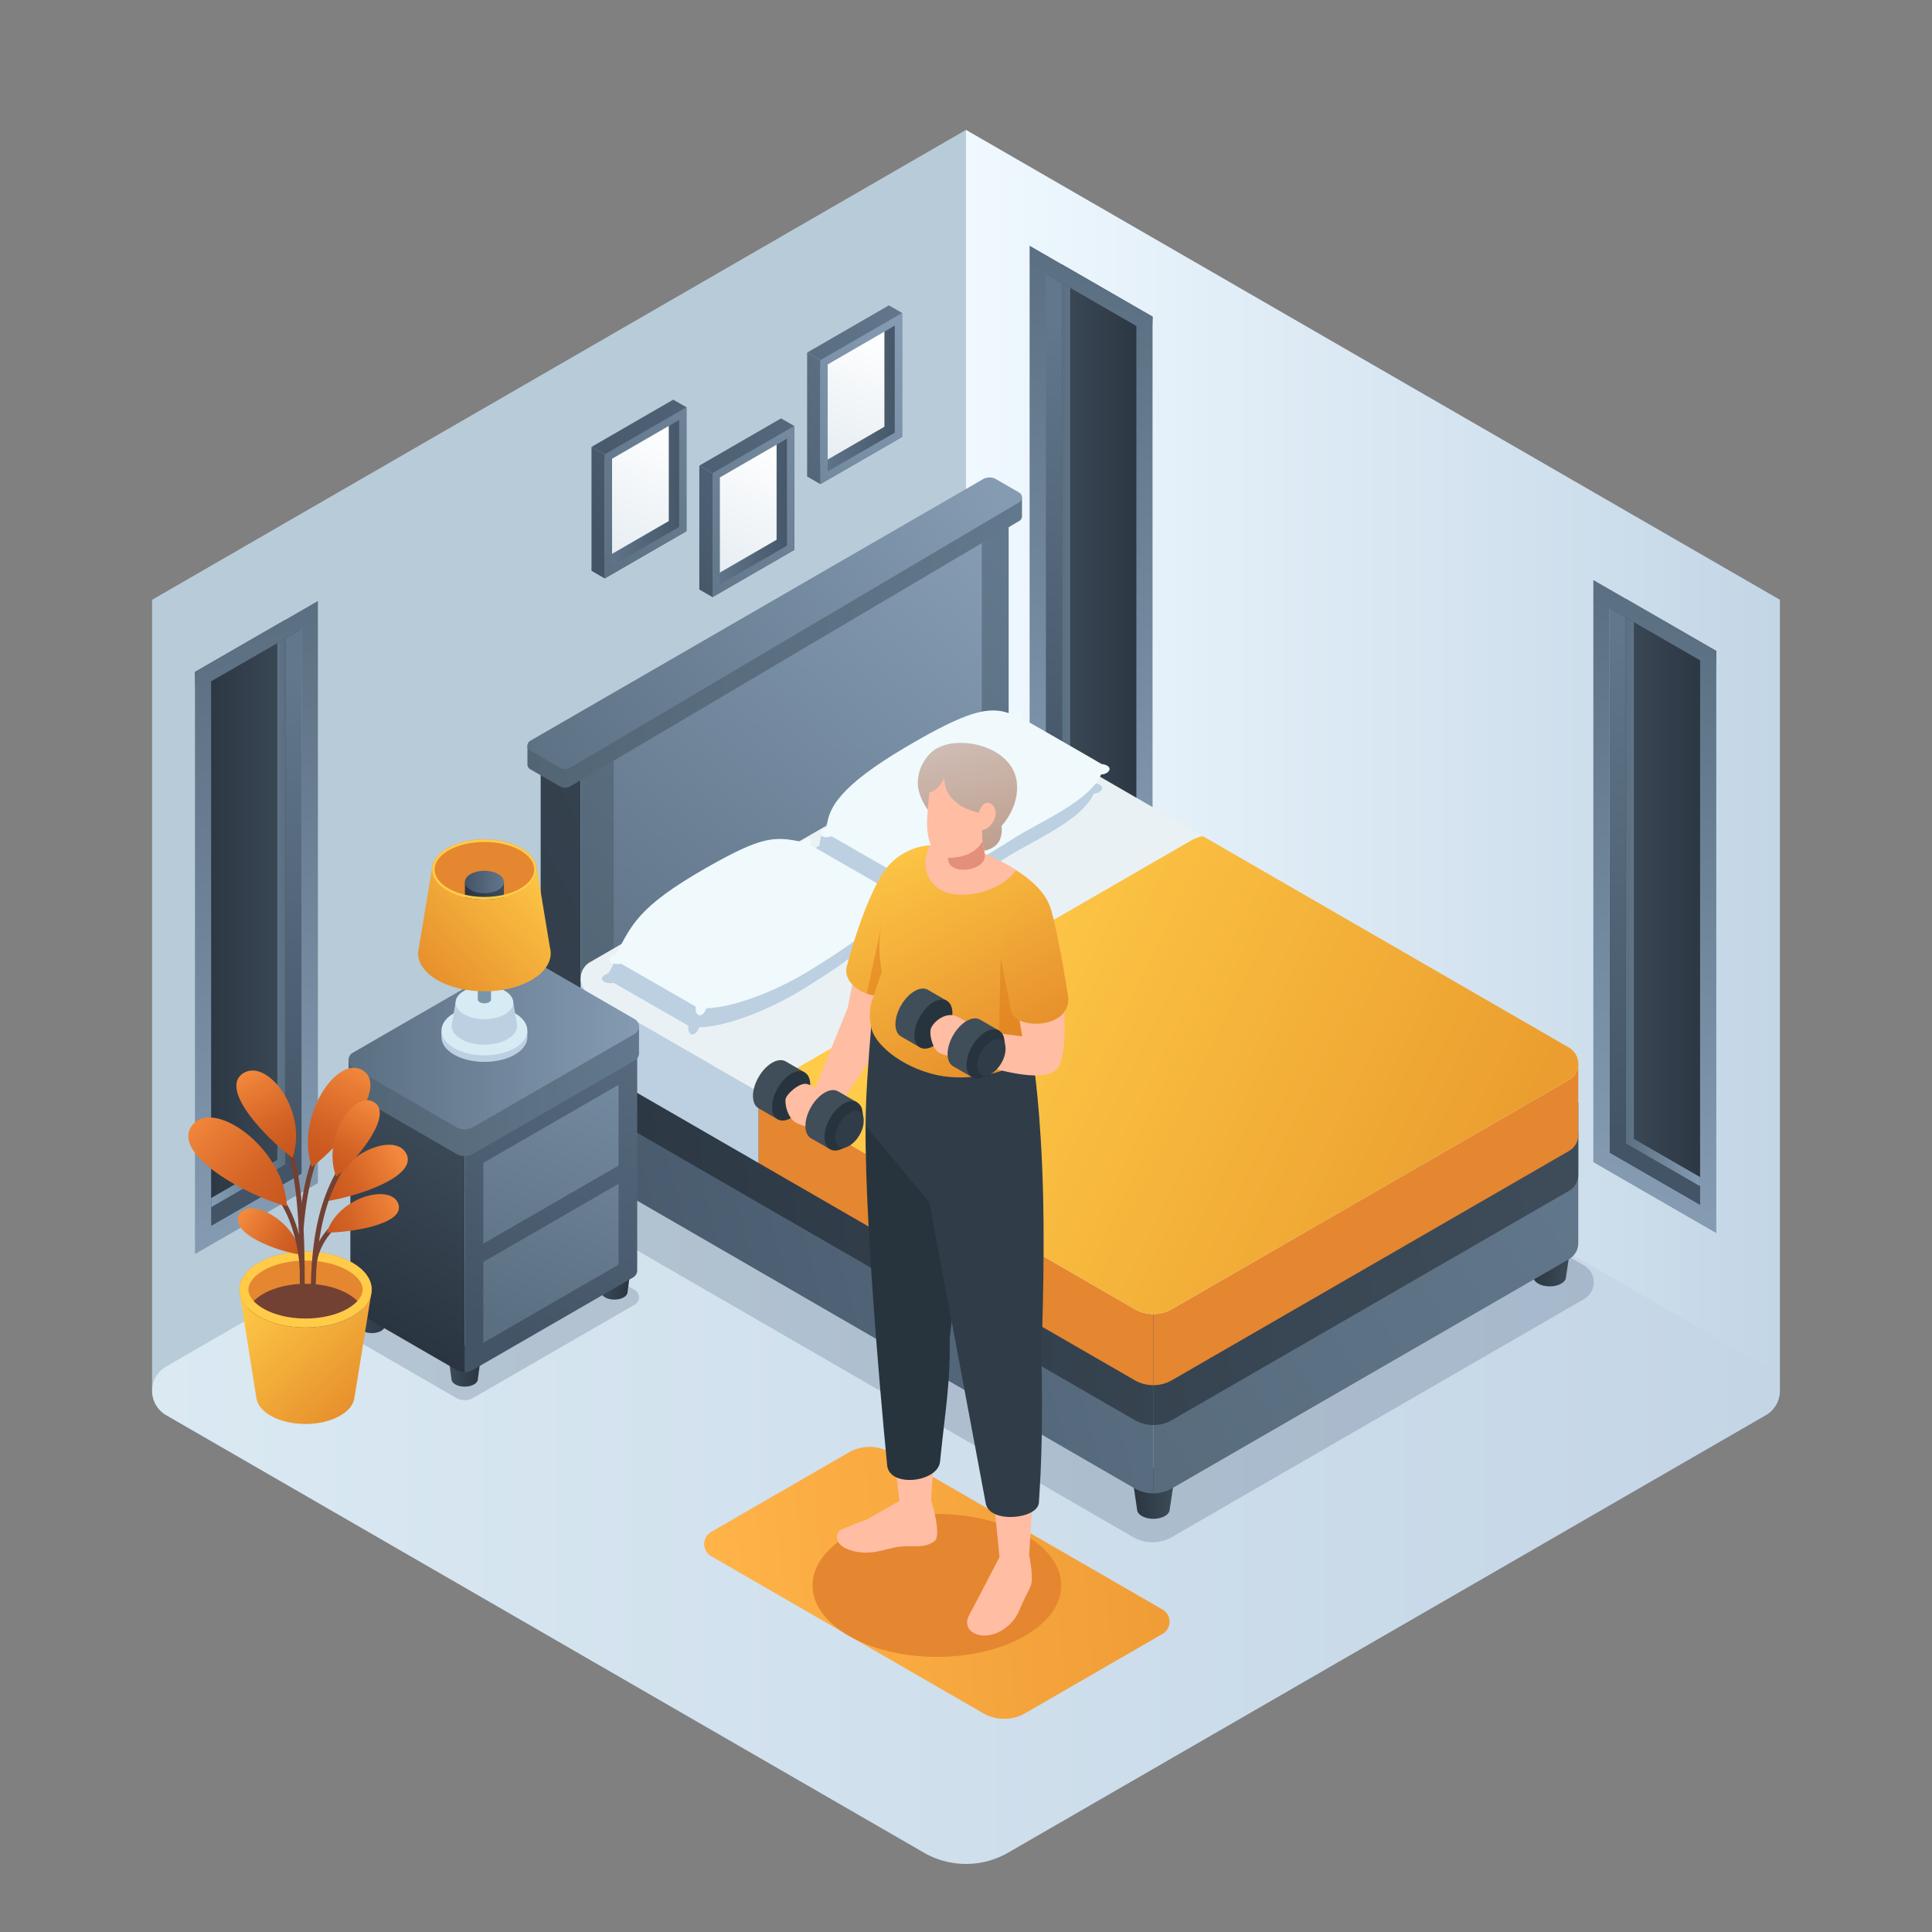 <svg id="Layer_1" data-name="Layer 1" xmlns="http://www.w3.org/2000/svg" xmlns:xlink="http://www.w3.org/1999/xlink" viewBox="0 0 1000 1000">
  <rect x="0" y="0" width="1000" height="1000" fill="#808080" stroke="none"/>
  <defs>
    <style>
      .cls-1 {
        fill: url(#linear-gradient);
      }

      .cls-2 {
        fill: #b8cbd8;
      }

      .cls-3 {
        fill: url(#linear-gradient-2);
      }

      .cls-4 {
        fill: url(#linear-gradient-3);
      }

      .cls-5 {
        fill: url(#linear-gradient-4);
      }

      .cls-6 {
        fill: url(#linear-gradient-5);
      }

      .cls-7 {
        fill: url(#linear-gradient-6);
      }

      .cls-8 {
        fill: url(#linear-gradient-7);
      }

      .cls-9 {
        fill: url(#linear-gradient-8);
      }

      .cls-10 {
        fill: url(#linear-gradient-9);
      }

      .cls-11 {
        fill: url(#linear-gradient-10);
      }

      .cls-12 {
        fill: #2a3f5e;
        opacity: 0.2;
      }

      .cls-13 {
        fill: url(#linear-gradient-11);
      }

      .cls-14 {
        fill: #e58630;
      }

      .cls-15 {
        fill: url(#linear-gradient-12);
      }

      .cls-16 {
        fill: url(#linear-gradient-13);
      }

      .cls-17 {
        fill: url(#linear-gradient-14);
      }

      .cls-18 {
        fill: url(#linear-gradient-15);
      }

      .cls-19 {
        fill: url(#linear-gradient-16);
      }

      .cls-20 {
        fill: url(#linear-gradient-17);
      }

      .cls-21 {
        fill: url(#linear-gradient-18);
      }

      .cls-22 {
        fill: url(#linear-gradient-19);
      }

      .cls-23 {
        fill: #541510;
        opacity: 0.3;
      }

      .cls-24 {
        fill: url(#linear-gradient-20);
      }

      .cls-25 {
        fill: url(#linear-gradient-21);
      }

      .cls-26 {
        fill: #bcd0e2;
      }

      .cls-27 {
        fill: #e9f1f4;
      }

      .cls-28 {
        fill: url(#linear-gradient-22);
      }

      .cls-29 {
        fill: #606060;
      }

      .cls-30 {
        fill: url(#linear-gradient-23);
      }

      .cls-31 {
        fill: url(#linear-gradient-24);
      }

      .cls-32 {
        fill: #f0f9fc;
      }

      .cls-33 {
        fill: url(#linear-gradient-25);
      }

      .cls-34 {
        fill: url(#linear-gradient-26);
      }

      .cls-35 {
        fill: url(#linear-gradient-27);
      }

      .cls-36 {
        fill: url(#linear-gradient-28);
      }

      .cls-37 {
        fill: url(#linear-gradient-29);
      }

      .cls-38 {
        fill: url(#linear-gradient-30);
      }

      .cls-39 {
        fill: url(#linear-gradient-31);
      }

      .cls-40 {
        fill: url(#linear-gradient-32);
      }

      .cls-41 {
        fill: url(#linear-gradient-33);
      }

      .cls-42 {
        fill: #d7ebf4;
      }

      .cls-43 {
        fill: #7995a8;
      }

      .cls-44 {
        fill: url(#linear-gradient-34);
      }

      .cls-45 {
        fill: url(#linear-gradient-35);
      }

      .cls-46 {
        fill: url(#linear-gradient-36);
      }

      .cls-47 {
        fill: #ffcb48;
      }

      .cls-48 {
        fill: url(#linear-gradient-37);
      }

      .cls-49 {
        fill: url(#linear-gradient-38);
      }

      .cls-50 {
        fill: url(#linear-gradient-39);
      }

      .cls-51 {
        fill: url(#linear-gradient-40);
      }

      .cls-52 {
        fill: url(#linear-gradient-41);
      }

      .cls-53 {
        fill: url(#linear-gradient-42);
      }

      .cls-54 {
        fill: url(#linear-gradient-43);
      }

      .cls-55 {
        fill: url(#linear-gradient-44);
      }

      .cls-56 {
        fill: url(#linear-gradient-45);
      }

      .cls-57 {
        fill: url(#linear-gradient-46);
      }

      .cls-58 {
        fill: url(#linear-gradient-47);
      }

      .cls-59 {
        fill: url(#linear-gradient-48);
      }

      .cls-60 {
        fill: url(#linear-gradient-49);
      }

      .cls-61 {
        fill: url(#linear-gradient-50);
      }

      .cls-62 {
        fill: url(#linear-gradient-51);
      }

      .cls-63 {
        fill: url(#linear-gradient-52);
      }

      .cls-64 {
        fill: url(#linear-gradient-53);
      }

      .cls-65 {
        fill: url(#linear-gradient-54);
      }

      .cls-66 {
        fill: url(#linear-gradient-55);
      }

      .cls-67 {
        fill: url(#linear-gradient-56);
      }

      .cls-68 {
        fill: #724133;
      }

      .cls-69 {
        fill: url(#linear-gradient-57);
      }

      .cls-70 {
        fill: url(#linear-gradient-58);
      }

      .cls-71 {
        fill: url(#linear-gradient-59);
      }

      .cls-72 {
        fill: url(#linear-gradient-60);
      }

      .cls-73 {
        fill: url(#linear-gradient-61);
      }

      .cls-74 {
        fill: url(#linear-gradient-62);
      }

      .cls-75 {
        fill: url(#linear-gradient-63);
      }

      .cls-76 {
        fill: #ffbda3;
      }

      .cls-77 {
        fill: url(#linear-gradient-64);
      }

      .cls-78 {
        fill: #dd7b19;
        opacity: 0.5;
      }

      .cls-79 {
        fill: #27343d;
      }

      .cls-80 {
        fill: #303d49;
      }

      .cls-81 {
        fill: url(#linear-gradient-65);
      }

      .cls-82 {
        fill: url(#linear-gradient-66);
      }

      .cls-83 {
        fill: #e48f7c;
      }

      .cls-84 {
        fill: #404e59;
      }

      .cls-85 {
        fill: url(#linear-gradient-67);
      }

      .cls-86 {
        fill: url(#linear-gradient-68);
      }
    </style>
    <linearGradient id="linear-gradient" x1="499.992" y1="393.56" x2="921.279" y2="393.56" gradientUnits="userSpaceOnUse">
      <stop offset="0" stop-color="#f0f9ff"/>
      <stop offset="1" stop-color="#c3d6e6"/>
    </linearGradient>
    <linearGradient id="linear-gradient-2" x1="541.303" y1="293.788" x2="596.557" y2="293.788" gradientUnits="userSpaceOnUse">
      <stop offset="0" stop-color="#3e4c59"/>
      <stop offset="1" stop-color="#293440"/>
    </linearGradient>
    <linearGradient id="linear-gradient-3" x1="549.665" y1="293.79" x2="588.187" y2="293.79" gradientUnits="userSpaceOnUse">
      <stop offset="0" stop-color="#5b6f82"/>
      <stop offset="1" stop-color="#849bb2"/>
    </linearGradient>
    <linearGradient id="linear-gradient-4" x1="582.18" y1="170.55" x2="547.661" y2="419.321" gradientUnits="userSpaceOnUse">
      <stop offset="0" stop-color="#62778c"/>
      <stop offset="1" stop-color="#435466"/>
    </linearGradient>
    <linearGradient id="linear-gradient-5" x1="613.085" y1="153.808" x2="515.948" y2="439.923" xlink:href="#linear-gradient-3"/>
    <linearGradient id="linear-gradient-6" x1="833.087" y1="466.827" x2="888.342" y2="466.827" xlink:href="#linear-gradient-2"/>
    <linearGradient id="linear-gradient-7" x1="841.449" y1="466.83" x2="879.971" y2="466.83" xlink:href="#linear-gradient-3"/>
    <linearGradient id="linear-gradient-8" x1="872.854" y1="326.235" x2="843.125" y2="586.663" xlink:href="#linear-gradient-4"/>
    <linearGradient id="linear-gradient-9" x1="905.959" y1="330.379" x2="808.746" y2="603.461" xlink:href="#linear-gradient-3"/>
    <linearGradient id="linear-gradient-10" x1="78.721" y1="719.893" x2="921.279" y2="719.893" gradientUnits="userSpaceOnUse">
      <stop offset="0" stop-color="#dae9f2"/>
      <stop offset="0.993" stop-color="#c4d5e6"/>
    </linearGradient>
    <linearGradient id="linear-gradient-11" x1="662.224" y1="828.699" x2="1046.643" y2="797.494" gradientTransform="translate(-293.19)" gradientUnits="userSpaceOnUse">
      <stop offset="0" stop-color="#ffb348"/>
      <stop offset="1" stop-color="#e68e2b"/>
    </linearGradient>
    <linearGradient id="linear-gradient-12" x1="-3454.592" y1="599.509" x2="-3431.336" y2="599.509" gradientTransform="matrix(-1, 0, 0, 1, -3145.331, 0)" xlink:href="#linear-gradient-2"/>
    <linearGradient id="linear-gradient-13" x1="-3959.11" y1="652.654" x2="-3935.854" y2="652.654" gradientTransform="matrix(-1, 0, 0, 1, -3145.331, 0)" xlink:href="#linear-gradient-2"/>
    <linearGradient id="linear-gradient-14" x1="-3753.98" y1="772.959" x2="-3730.723" y2="772.959" gradientTransform="matrix(-1, 0, 0, 1, -3145.331, 0)" xlink:href="#linear-gradient-2"/>
    <linearGradient id="linear-gradient-15" x1="-3671.617" y1="344.512" x2="-3206.367" y2="577.756" gradientTransform="matrix(-1, 0, 0, 1, -3145.331, 0)" xlink:href="#linear-gradient-2"/>
    <linearGradient id="linear-gradient-16" x1="-3654.545" y1="278.026" x2="-3454.71" y2="539.729" gradientTransform="matrix(-1, 0, 0, 1, -3145.331, 0)" gradientUnits="userSpaceOnUse">
      <stop offset="0" stop-color="#62788c"/>
      <stop offset="1" stop-color="#526575"/>
    </linearGradient>
    <linearGradient id="linear-gradient-17" x1="-3661.534" y1="292.403" x2="-3456.75" y2="559.056" gradientTransform="matrix(-1, 0, 0, 1, -3145.331, 0)" gradientUnits="userSpaceOnUse">
      <stop offset="0" stop-color="#849bb2"/>
      <stop offset="1" stop-color="#5b6f82"/>
    </linearGradient>
    <linearGradient id="linear-gradient-18" x1="-3842.256" y1="581.966" x2="-3403.299" y2="699.825" gradientTransform="matrix(-1, 0, 0, 1, -3145.331, 0)" xlink:href="#linear-gradient-4"/>
    <linearGradient id="linear-gradient-19" x1="-3960.197" y1="539.318" x2="-3561.765" y2="792.979" xlink:href="#linear-gradient-16"/>
    <linearGradient id="linear-gradient-20" x1="-3946.636" y1="613.206" x2="-3380.54" y2="643.831" gradientTransform="matrix(-1, 0, 0, 1, -3145.331, 0)" xlink:href="#linear-gradient-2"/>
    <linearGradient id="linear-gradient-21" x1="-3947.748" y1="633.764" x2="-3381.652" y2="664.389" gradientTransform="matrix(-1, 0, 0, 1, -3145.331, 0)" xlink:href="#linear-gradient-2"/>
    <linearGradient id="linear-gradient-22" x1="484.166" y1="496.42" x2="764.43" y2="632.84" gradientUnits="userSpaceOnUse">
      <stop offset="0" stop-color="#ffcb48"/>
      <stop offset="0.994" stop-color="#eb9e2f"/>
    </linearGradient>
    <linearGradient id="linear-gradient-23" x1="-3674.316" y1="332.554" x2="-3418.325" y2="332.554" xlink:href="#linear-gradient-16"/>
    <linearGradient id="linear-gradient-24" x1="-3650.688" y1="244.268" x2="-3418.063" y2="416.88" xlink:href="#linear-gradient-17"/>
    <linearGradient id="linear-gradient-25" x1="231.309" y1="706.983" x2="249.699" y2="706.983" xlink:href="#linear-gradient-2"/>
    <linearGradient id="linear-gradient-26" x1="183.264" y1="679.272" x2="201.654" y2="679.272" xlink:href="#linear-gradient-2"/>
    <linearGradient id="linear-gradient-27" x1="308.801" y1="661.922" x2="327.19" y2="661.922" xlink:href="#linear-gradient-2"/>
    <linearGradient id="linear-gradient-28" x1="-3115.132" y1="580.277" x2="-3054.114" y2="682.824" gradientTransform="matrix(-1, 0, 0, 1, -2870.634, 0)" xlink:href="#linear-gradient-2"/>
    <linearGradient id="linear-gradient-29" x1="-3241.262" y1="448.516" x2="-3113.195" y2="679.595" gradientTransform="matrix(-1, 0, 0, 1, -2870.634, 0)" xlink:href="#linear-gradient-4"/>
    <linearGradient id="linear-gradient-30" x1="-3207.033" y1="467.143" x2="-3125.367" y2="683.064" gradientTransform="matrix(-1, 0, 0, 1, -2870.634, 0)" xlink:href="#linear-gradient-17"/>
    <linearGradient id="linear-gradient-31" x1="-3223.997" y1="473.559" x2="-3142.331" y2="689.48" gradientTransform="matrix(-1, 0, 0, 1, -2870.634, 0)" xlink:href="#linear-gradient-17"/>
    <linearGradient id="linear-gradient-32" x1="-3201.387" y1="564.853" x2="-3051.045" y2="564.853" gradientTransform="matrix(-1, 0, 0, 1, -2870.634, 0)" xlink:href="#linear-gradient-16"/>
    <linearGradient id="linear-gradient-33" x1="-3201.388" y1="539.99" x2="-3051.045" y2="539.99" gradientTransform="matrix(-1, 0, 0, 1, -2870.634, 0)" xlink:href="#linear-gradient-17"/>
    <linearGradient id="linear-gradient-34" x1="-3155.349" y1="445.678" x2="-3089.691" y2="506.695" gradientTransform="matrix(-1, 0, 0, 1, -2870.634, 0)" gradientUnits="userSpaceOnUse">
      <stop offset="0" stop-color="#ffcb48"/>
      <stop offset="1" stop-color="#e68e2b"/>
    </linearGradient>
    <linearGradient id="linear-gradient-35" x1="-3131.463" y1="461.06" x2="-3111.278" y2="461.06" gradientTransform="matrix(-1, 0, 0, 1, -2870.634, 0)" xlink:href="#linear-gradient-2"/>
    <linearGradient id="linear-gradient-36" x1="-3131.463" y1="456.524" x2="-3111.277" y2="456.524" gradientTransform="matrix(-1, 0, 0, 1, -2870.634, 0)" xlink:href="#linear-gradient-4"/>
    <linearGradient id="linear-gradient-37" x1="-3365.721" y1="206.284" x2="-3323.422" y2="206.284" gradientTransform="matrix(-1, 0, 0, 1, -2898.804, 0)" gradientUnits="userSpaceOnUse">
      <stop offset="0" stop-color="#435466"/>
      <stop offset="1" stop-color="#62778c"/>
    </linearGradient>
    <linearGradient id="linear-gradient-38" x1="-3352.494" y1="171.229" x2="-3327.022" y2="240.737" gradientTransform="matrix(-1, 0, 0, 1, -2898.804, 0)" gradientUnits="userSpaceOnUse">
      <stop offset="0" stop-color="#fff"/>
      <stop offset="0.989" stop-color="#e6edf2"/>
    </linearGradient>
    <linearGradient id="linear-gradient-39" x1="-3374.295" y1="179.158" x2="-3223.623" y2="316.662" gradientTransform="matrix(-1, 0, 0, 1, -2898.804, 0)" xlink:href="#linear-gradient-17"/>
    <linearGradient id="linear-gradient-40" x1="-3373.976" y1="168.079" x2="-3227.477" y2="299.611" gradientTransform="matrix(-1, 0, 0, 1, -2898.804, 0)" xlink:href="#linear-gradient-4"/>
    <linearGradient id="linear-gradient-41" x1="-3361.392" y1="154.063" x2="-3214.893" y2="285.595" gradientTransform="matrix(-1, 0, 0, 1, -2898.804, 0)" xlink:href="#linear-gradient-4"/>
    <linearGradient id="linear-gradient-42" x1="-3309.919" y1="264.781" x2="-3267.62" y2="264.781" xlink:href="#linear-gradient-37"/>
    <linearGradient id="linear-gradient-43" x1="-3299.866" y1="228.711" x2="-3268.521" y2="298.951" xlink:href="#linear-gradient-38"/>
    <linearGradient id="linear-gradient-44" x1="-3378.065" y1="183.289" x2="-3227.393" y2="320.793" gradientTransform="matrix(-1, 0, 0, 1, -2898.804, 0)" xlink:href="#linear-gradient-17"/>
    <linearGradient id="linear-gradient-45" x1="-3378.149" y1="172.727" x2="-3231.651" y2="304.259" gradientTransform="matrix(-1, 0, 0, 1, -2898.804, 0)" xlink:href="#linear-gradient-4"/>
    <linearGradient id="linear-gradient-46" x1="-3365.565" y1="158.711" x2="-3219.067" y2="290.243" gradientTransform="matrix(-1, 0, 0, 1, -2898.804, 0)" xlink:href="#linear-gradient-4"/>
    <linearGradient id="linear-gradient-47" x1="-3254.117" y1="255.098" x2="-3211.818" y2="255.098" xlink:href="#linear-gradient-37"/>
    <linearGradient id="linear-gradient-48" x1="-3244.064" y1="219.028" x2="-3212.719" y2="289.268" xlink:href="#linear-gradient-38"/>
    <linearGradient id="linear-gradient-49" x1="-3347.887" y1="150.221" x2="-3197.215" y2="287.726" gradientTransform="matrix(-1, 0, 0, 1, -2898.804, 0)" xlink:href="#linear-gradient-17"/>
    <linearGradient id="linear-gradient-50" x1="-3348.43" y1="139.626" x2="-3201.931" y2="271.158" gradientTransform="matrix(-1, 0, 0, 1, -2898.804, 0)" xlink:href="#linear-gradient-4"/>
    <linearGradient id="linear-gradient-51" x1="-3335.846" y1="125.61" x2="-3189.347" y2="257.142" gradientTransform="matrix(-1, 0, 0, 1, -2898.804, 0)" xlink:href="#linear-gradient-4"/>
    <linearGradient id="linear-gradient-52" x1="-3954.978" y1="477.674" x2="-3899.724" y2="477.674" gradientTransform="matrix(-1, 0, 0, 1, -3798.804, 0)" xlink:href="#linear-gradient-2"/>
    <linearGradient id="linear-gradient-53" x1="-3946.616" y1="477.677" x2="-3908.094" y2="477.677" gradientTransform="matrix(-1, 0, 0, 1, -3798.804, 0)" xlink:href="#linear-gradient-3"/>
    <linearGradient id="linear-gradient-54" x1="-3914.101" y1="354.437" x2="-3948.62" y2="603.208" gradientTransform="matrix(-1, 0, 0, 1, -3798.804, 0)" xlink:href="#linear-gradient-4"/>
    <linearGradient id="linear-gradient-55" x1="-3883.196" y1="337.695" x2="-3980.333" y2="623.81" gradientTransform="matrix(-1, 0, 0, 1, -3798.804, 0)" xlink:href="#linear-gradient-3"/>
    <linearGradient id="linear-gradient-56" x1="2664.199" y1="664.437" x2="2605.76" y2="726.442" gradientTransform="matrix(-1, 0, 0, 1, 2794.856, 0)" xlink:href="#linear-gradient-34"/>
    <linearGradient id="linear-gradient-57" x1="2589.01" y1="597.772" x2="2625.225" y2="617.526" gradientTransform="matrix(-1, 0, 0, 1, 2794.856, 0)" gradientUnits="userSpaceOnUse">
      <stop offset="0" stop-color="#f2883c"/>
      <stop offset="0.167" stop-color="#e97d35"/>
      <stop offset="0.674" stop-color="#d26124"/>
      <stop offset="0.968" stop-color="#c9571e"/>
    </linearGradient>
    <linearGradient id="linear-gradient-58" x1="2608.785" y1="552.738" x2="2633.66" y2="600.477" xlink:href="#linear-gradient-57"/>
    <linearGradient id="linear-gradient-59" x1="2668.387" y1="628.879" x2="2638.208" y2="648.084" xlink:href="#linear-gradient-57"/>
    <linearGradient id="linear-gradient-60" x1="2588.277" y1="620.724" x2="2628.334" y2="637.368" xlink:href="#linear-gradient-57"/>
    <linearGradient id="linear-gradient-61" x1="2602.942" y1="570.927" x2="2623.062" y2="607.325" xlink:href="#linear-gradient-57"/>
    <linearGradient id="linear-gradient-62" x1="2694.94" y1="579.179" x2="2644.275" y2="624.723" xlink:href="#linear-gradient-57"/>
    <linearGradient id="linear-gradient-63" x1="2666.716" y1="554.765" x2="2642.756" y2="596.651" xlink:href="#linear-gradient-57"/>
    <linearGradient id="linear-gradient-64" x1="442.673" y1="436.716" x2="505.655" y2="553.218" gradientTransform="matrix(1, 0, 0, 1, 0, 0)" xlink:href="#linear-gradient-34"/>
    <linearGradient id="linear-gradient-65" x1="458.216" y1="428.709" x2="524.947" y2="552.147" gradientTransform="matrix(1, 0, 0, 1, 0, 0)" xlink:href="#linear-gradient-34"/>
    <linearGradient id="linear-gradient-66" x1="488.509" y1="413.648" x2="552.321" y2="531.685" gradientTransform="matrix(1, 0, 0, 1, 0, 0)" xlink:href="#linear-gradient-34"/>
    <linearGradient id="linear-gradient-67" x1="478.072" y1="388.192" x2="489.652" y2="442.475" gradientUnits="userSpaceOnUse">
      <stop offset="0" stop-color="#cebcb3"/>
      <stop offset="1" stop-color="#bfa090"/>
    </linearGradient>
    <linearGradient id="linear-gradient-68" x1="497.503" y1="384.047" x2="509.083" y2="438.33" xlink:href="#linear-gradient-67"/>
  </defs>
  <g>
    <polygon class="cls-1" points="499.992 67.227 921.279 310.448 921.279 719.893 499.992 476.649 499.992 67.227"/>
    <polygon class="cls-2" points="500.008 67.227 78.721 310.448 78.721 719.893 500.008 476.649 500.008 67.227"/>
  </g>
  <g>
    <g>
      <path class="cls-3" d="M541.303,141.696l8.362-4.826,46.893,27.043L588.187,443.736l0,6.97L541.303,423.648Z"/>
      <polygon class="cls-4" points="549.665 146.521 549.693 418.847 588.187 441.059 588.187 436.216 553.907 416.445 553.907 148.971 549.665 146.521"/>
      <polygon class="cls-5" points="541.303 141.696 541.307 423.652 588.187 450.706 588.187 441.059 549.665 418.83 549.665 146.521 541.303 141.696"/>
      <path class="cls-6" d="M596.557,163.913l-63.629-36.729V428.49l63.629,36.723ZM541.307,423.652V141.696l46.88,27.059V450.706Z"/>
    </g>
    <g>
      <path class="cls-7" d="M833.087,314.735l8.362-4.826,46.893,27.043L879.971,616.775l0,6.97-46.884-27.058Z"/>
      <polygon class="cls-8" points="841.449 319.561 841.477 591.886 879.971 614.098 879.971 609.255 845.691 589.484 845.691 322.01 841.449 319.561"/>
      <polygon class="cls-9" points="833.087 314.735 833.092 596.691 879.971 623.745 879.971 614.098 841.449 591.87 841.449 319.561 833.087 314.735"/>
      <path class="cls-10" d="M888.342,336.952l-63.629-36.729v301.307l63.629,36.723ZM833.091,596.691V314.735l46.88,27.059V623.745Z"/>
    </g>
  </g>
  <path class="cls-11" d="M85.991,732.497l392.211,226.433a43.617,43.617,0,0,0,43.617-.001l392.19-226.436a14.539,14.539,0,0,0,0-25.182L521.802,480.857a43.617,43.617,0,0,0-43.62.001L85.99,707.314A14.539,14.539,0,0,0,85.991,732.497Z"/>
  <path class="cls-12" d="M182.585,685.069l83.722-48.325a8.705,8.705,0,0,1,8.714,0l53.559,30.975a4.353,4.353,0,0,1,0,7.536l-83.722,48.325a8.705,8.705,0,0,1-8.714,0l-53.559-30.975A4.353,4.353,0,0,1,182.585,685.069Z"/>
  <path class="cls-12" d="M819.901,672.414,606.572,795.574a20.116,20.116,0,0,1-20.118-.002L240.833,595.781a10.058,10.058,0,0,1,.001-17.42L454.097,455.216a20.116,20.116,0,0,1,20.117-.001L819.901,654.993A10.058,10.058,0,0,1,819.901,672.414Z"/>
  <path class="cls-13" d="M439.228,751.836,368.125,792.893a7.27,7.27,0,0,0,0,12.591L508.851,886.744a21.809,21.809,0,0,0,21.814-.002l71.06-41.048a7.27,7.27,0,0,0,0-12.59L461.042,751.838A21.809,21.809,0,0,0,439.228,751.836Z"/>
  <ellipse class="cls-14" cx="484.925" cy="820.607" rx="64.354" ry="36.985"/>
  <g>
    <g>
      <path class="cls-15" d="M309.261,586.328l-3.204,21.433c0,2.722-3.785,4.929-8.455,4.929s-8.455-2.207-8.455-4.929l-3.143-21.433Z"/>
      <path class="cls-16" d="M813.779,639.473l-3.204,21.433c0,2.722-3.785,4.929-8.455,4.929s-8.455-2.207-8.455-4.929l-3.143-21.433Z"/>
      <path class="cls-17" d="M608.648,759.778l-3.204,21.433c0,2.722-3.785,4.929-8.455,4.929s-8.455-2.207-8.455-4.929l-3.143-21.433Z"/>
      <polygon class="cls-18" points="279.849 529.781 279.849 386.92 300.57 398.922 300.57 538.809 279.849 529.781"/>
      <g>
        <polygon class="cls-19" points="522.085 267.98 522.085 413.513 300.57 528.489 300.57 398.922 522.085 267.98"/>
        <polygon class="cls-20" points="508.171 276.246 508.171 464.932 317.656 529.979 317.656 388.863 508.171 276.246"/>
        <path class="cls-21" d="M279.849,529.781l.003,56.715a9.962,9.962,0,0,0,4.821,8.889L587.257,770.363a19.405,19.405,0,0,0,9.764,2.596V567.333Z"/>
        <path class="cls-22" d="M597.02,567.333V772.959a19.274,19.274,0,0,0,9.618-2.596L812.081,651.757a9.567,9.567,0,0,0,4.833-8.243V586.143Z"/>
        <g>
          <path class="cls-23" d="M300.57,512.512v36.468l.01-.01a9.586,9.586,0,0,0,4.814,8.805l281.866,162.785a19.308,19.308,0,0,0,9.764,2.596V537.686Z"/>
          <path class="cls-24" d="M300.57,526.954v36.468l.01-.01a9.586,9.586,0,0,0,4.814,8.805l281.866,162.785a19.308,19.308,0,0,0,9.764,2.596V552.128Z"/>
          <path class="cls-25" d="M597.023,552.128V737.598a19.292,19.292,0,0,0,9.609-2.596L812.074,616.396a9.601,9.601,0,0,0,4.843-8.398V570.803Z"/>
          <path class="cls-14" d="M392.634,514.128v87.834L587.257,714.367a19.301,19.301,0,0,0,9.759,2.599v-185.464Z"/>
          <path class="cls-26" d="M300.565,506.313v36.475h.018a9.58,9.58,0,0,0,4.816,8.796l87.234,50.378V514.128Z"/>
          <path class="cls-14" d="M597.023,531.496V716.966a19.292,19.292,0,0,0,9.609-2.596L812.074,595.764a9.601,9.601,0,0,0,4.843-8.398V550.171Z"/>
          <path class="cls-27" d="M812.077,558.96,606.634,677.567a19.372,19.372,0,0,1-19.374-.001L305.395,514.78a9.686,9.686,0,0,1,.001-16.776L510.775,379.412a19.372,19.372,0,0,1,19.373-.001L812.077,542.183A9.686,9.686,0,0,1,812.077,558.96Z"/>
          <path class="cls-28" d="M395.574,562.611,616.435,435.08a20.742,20.742,0,0,1,6.141-2.305L812.077,542.183a9.686,9.686,0,0,1-0,16.777l-205.442,118.607a19.372,19.372,0,0,1-19.374-.001l-194.635-112.407A10.411,10.411,0,0,1,395.574,562.611Z"/>
        </g>
        <polygon class="cls-29" points="503.889 257.46 279.849 386.92 300.57 398.922 522.085 267.98 503.889 257.46"/>
        <path class="cls-30" d="M272.993,385.956,528.985,257.422v9.684l-.002-.001a2.876,2.876,0,0,1-1.423,2.546L295.413,406.878a5.812,5.812,0,0,1-5.87.026l-15.1-8.746a2.867,2.867,0,0,1-1.429-2.681l-.021.011Z"/>
        <path class="cls-31" d="M508.784,248.03,274.445,383.441a2.906,2.906,0,0,0-.003,5.03l15.1,8.746a5.812,5.812,0,0,0,5.87-.026L527.559,259.965a2.906,2.906,0,0,0-.024-5.017l-11.965-6.917A6.78,6.78,0,0,0,508.784,248.03Z"/>
      </g>
    </g>
    <g>
      <path class="cls-26" d="M566.3,405.324c-.211-.228-41.251-23.766-41.251-23.766.214-1.425-.145-2.663-1.061-3.14-1.04-.541-2.473.061-3.592,1.363-10.736-4.444-20.784-2.955-49.107,13.148-36.707,20.87-46.235,33.074-47.153,44.79-2.555,1.213-3.43,2.728-2.847,4.257.54,1.415,2.224,1.529,4.572.968.282-.067.566-.079.835-.14l38.729,22.238c-.369,1.637.255,3.828,1.286,4.344,1.355.678,3.292-.727,4.158-3.454l.001-.002c16.884-.7,35.621-13.023,50.882-22.647,12.682-7.997,38.523-18.809,44.338-32.524,2.241-.005,4.321-1.348,4.406-2.767C570.583,406.549,568.582,405.566,566.3,405.324Z"/>
      <path class="cls-26" d="M457.204,471.201c-.211-.228-41.251-23.766-41.251-23.766.214-1.425.553-3.111-.363-3.587-1.04-.541-3.17.508-4.29,1.811-14.238-3.006-20.784-2.955-49.107,13.148-36.707,20.87-38.936,30.214-47.153,44.79-2.555,1.213-3.917,2.033-3.333,3.562.54,1.415,4.097,2.147,5.894,1.522l38.729,22.238c-.369,1.637.255,3.828,1.286,4.344,1.355.678,3.292-.727,4.158-3.454l.001-.002c16.884-.7,39.874-10.98,55.135-20.603,12.682-7.997,34.27-20.852,40.084-34.567,2.241-.005,4.426-1.125,4.511-2.544C461.592,472.649,459.486,471.443,457.204,471.201Z"/>
    </g>
    <g>
      <path class="cls-32" d="M570.127,395.431c-.211-.228-41.251-23.766-41.251-23.766.214-1.425-.145-2.663-1.061-3.14-1.04-.541-2.473.061-3.592,1.363-10.736-4.444-20.784-2.955-49.107,13.148-36.707,20.87-46.235,33.074-47.153,44.79-2.555,1.213-3.43,2.728-2.847,4.257.54,1.415,2.224,1.529,4.572.968.282-.067.566-.079.835-.14L469.253,455.15c-.369,1.637.255,3.828,1.286,4.344,1.355.678,3.292-.727,4.158-3.454l.001-.002c16.884-.7,35.621-13.023,50.882-22.647,12.682-7.997,38.523-18.809,44.338-32.524,2.241-.005,4.321-1.348,4.406-2.767C574.409,396.656,572.408,395.673,570.127,395.431Z"/>
      <path class="cls-32" d="M461.031,461.308c-.211-.228-41.251-23.766-41.251-23.766.214-1.425.553-3.111-.363-3.587-1.04-.541-3.17.508-4.29,1.811-14.238-3.006-20.784-2.955-49.107,13.148-36.707,20.87-38.936,30.214-47.153,44.79-2.555,1.213-3.917,2.033-3.333,3.562.54,1.415,4.097,2.147,5.894,1.522l38.729,22.238c-.369,1.637.255,3.828,1.286,4.344,1.355.678,3.292-.727,4.158-3.454l.001-.002c16.884-.7,39.874-10.98,55.135-20.603,12.682-7.997,34.27-20.852,40.084-34.567,2.241-.005,4.426-1.125,4.511-2.544C465.419,462.756,463.312,461.55,461.031,461.308Z"/>
    </g>
  </g>
  <g>
    <g>
      <path class="cls-33" d="M249.699,696.24,247.338,713.8c0,2.168-3.058,3.925-6.829,3.925s-6.829-1.757-6.829-3.925l-2.371-17.56Z"/>
      <path class="cls-34" d="M201.654,668.529l-2.361,17.56c0,2.168-3.058,3.925-6.829,3.925s-6.829-1.757-6.829-3.925l-2.371-17.56Z"/>
      <path class="cls-35" d="M327.19,651.18l-2.361,17.56c0,2.168-3.058,3.925-6.829,3.925s-6.829-1.757-6.829-3.925l-2.371-17.56Z"/>
      <path class="cls-36" d="M181.347,563.219V674.826a4.298,4.298,0,0,0,2.146,3.738l52.7,30.47a8.597,8.597,0,0,0,4.31,1.145V546.846Z"/>
      <path class="cls-37" d="M240.504,546.846V710.179a8.597,8.597,0,0,0,4.311-1.145l82.845-47.82a4.279,4.279,0,0,0,2.164-3.738V545.869Z"/>
      <polygon class="cls-38" points="320.161 561.501 320.161 603.306 250.167 643.71 250.167 601.905 320.161 561.501"/>
      <polygon class="cls-39" points="320.161 612.762 320.161 654.583 250.167 694.987 250.167 653.166 320.161 612.762"/>
      <path class="cls-40" d="M330.754,531.315v13.815a4.312,4.312,0,0,1-2.174,3.768L244.858,597.223a8.705,8.705,0,0,1-8.714,0L182.585,566.248a4.312,4.312,0,0,1-2.174-3.768V548.665Z"/>
      <path class="cls-41" d="M182.585,544.897l83.722-48.325a8.705,8.705,0,0,1,8.714,0L328.579,527.547a4.353,4.353,0,0,1,0,7.536l-83.722,48.325a8.705,8.705,0,0,1-8.714,0l-53.559-30.975A4.353,4.353,0,0,1,182.585,544.897Z"/>
    </g>
    <g>
      <g>
        <g>
          <path class="cls-26" d="M229.117,533.866c2.317-5.653,11.105-9.864,21.619-9.864s19.302,4.212,21.619,9.864h.617v2.953c0,7.079-9.955,12.818-22.236,12.818s-22.236-5.739-22.236-12.818v-2.953Z"/>
          <ellipse class="cls-42" cx="250.736" cy="533.431" rx="22.236" ry="12.818"/>
          <path class="cls-26" d="M233.904,530.14H233.892l.026-.155.004-.025,1.883-11.26H265.667l1.871,11.212c.008.044.015.088.022.132l.016.096h-.008a5.712,5.712,0,0,1,.073.828c0,5.382-7.569,9.744-16.904,9.744s-16.904-4.362-16.904-9.744A5.712,5.712,0,0,1,233.904,530.14Z"/>
          <ellipse class="cls-42" cx="250.736" cy="518.919" rx="14.931" ry="8.607"/>
        </g>
        <path class="cls-43" d="M254.162,494.785v22.546c0,1.091-1.534,1.975-3.426,1.975s-3.426-.884-3.426-1.975v-22.546Z"/>
      </g>
      <g>
        <path class="cls-44" d="M216.528,491.945h-.002l.006-.028a11.815,11.815,0,0,1,.317-1.617l6.905-41.6h53.967l6.907,41.623a11.807,11.807,0,0,1,.305,1.555l.013.068H284.944a11.544,11.544,0,0,1,.102,1.446c0,10.89-15.361,19.718-34.309,19.718-18.949,0-34.31-8.828-34.31-19.718A11.512,11.512,0,0,1,216.528,491.945Z"/>
        <ellipse class="cls-14" cx="250.736" cy="450.029" rx="27.085" ry="15.566"/>
        <path class="cls-45" d="M260.829,464.466a45.691,45.691,0,0,1-20.185,0v-7.942h20.185Z"/>
        <ellipse class="cls-46" cx="250.736" cy="456.524" rx="10.093" ry="5.818"/>
        <path class="cls-47" d="M250.736,435.798c14.199,0,25.75,6.384,25.75,14.231s-11.551,14.231-25.75,14.231-25.75-6.384-25.75-14.231,11.551-14.231,25.75-14.231m0-1.335c-14.959,0-27.085,6.969-27.085,15.566,0,8.597,12.126,15.566,27.085,15.566s27.085-6.969,27.085-15.566c0-8.597-12.126-15.566-27.085-15.566Z"/>
      </g>
    </g>
  </g>
  <g>
    <g>
      <polygon class="cls-48" points="424.618 186.441 466.917 161.98 466.917 226.126 424.618 250.587 424.618 186.441"/>
      <polygon class="cls-49" points="424.618 189.784 457.765 170.616 457.765 220.883 424.618 240.052 424.618 189.784"/>
      <path class="cls-50" d="M463.124,168.556V223.938l-34.712,20.074v-55.382l34.712-20.074m3.793-6.575-42.299,24.461v64.146l42.299-24.461V161.98Z"/>
      <polygon class="cls-51" points="417.769 246.644 417.769 182.498 424.618 186.441 424.618 250.587 417.769 246.644"/>
      <polygon class="cls-52" points="417.769 182.498 460.082 158.046 466.917 161.98 424.618 186.441 417.769 182.498"/>
    </g>
    <g>
      <polygon class="cls-53" points="368.816 244.938 411.115 220.477 411.115 284.623 368.816 309.084 368.816 244.938"/>
      <polygon class="cls-54" points="368.816 248.281 401.963 229.113 401.963 279.38 368.816 298.548 368.816 248.281"/>
      <path class="cls-55" d="M407.321,227.053V282.435L372.609,302.509v-55.382l34.712-20.074m3.793-6.575-42.299,24.461V309.084l42.299-24.461V220.477Z"/>
      <polygon class="cls-56" points="361.967 305.141 361.967 240.995 368.816 244.938 368.816 309.084 361.967 305.141"/>
      <polygon class="cls-57" points="361.967 240.995 404.28 216.543 411.115 220.477 368.816 244.938 361.967 240.995"/>
    </g>
    <g>
      <polygon class="cls-58" points="313.014 235.255 355.312 210.795 355.312 274.94 313.014 299.401 313.014 235.255"/>
      <polygon class="cls-59" points="313.014 238.598 346.161 219.43 346.161 269.697 313.014 288.866 313.014 238.598"/>
      <path class="cls-60" d="M351.519,217.37v55.382l-34.712,20.074v-55.382l34.712-20.074m3.793-6.575-42.299,24.461v64.146l42.299-24.461V210.795Z"/>
      <polygon class="cls-61" points="306.164 295.458 306.164 231.312 313.014 235.255 313.014 299.401 306.164 295.458"/>
      <polygon class="cls-62" points="306.164 231.312 348.477 206.86 355.312 210.795 313.014 235.255 306.164 231.312"/>
    </g>
  </g>
  <g>
    <path class="cls-63" d="M156.174,607.535l-46.884,27.058 0-6.97-8.371-279.823,46.893-27.043,8.362,4.826Z"/>
    <polygon class="cls-64" points="147.812 330.408 147.784 602.733 109.29 624.945 109.29 620.102 143.57 600.331 143.57 332.857 147.812 330.408"/>
    <polygon class="cls-65" points="156.174 325.583 156.17 607.538 109.29 634.592 109.29 624.945 147.812 602.717 147.812 330.408 156.174 325.583"/>
    <path class="cls-66" d="M100.919,649.1,164.548,612.377V311.07l-63.629,36.729Zm8.371-14.508V352.641l46.88-27.059V607.538Z"/>
  </g>
  <g>
    <g>
      <path class="cls-67" d="M124.16,669.851l67.934.162L183.496,723.189c-.729,7.719-11.817,13.853-25.429,13.853-13.613,0-24.701-6.135-25.429-13.853Z"/>
      <ellipse class="cls-14" cx="158.145" cy="667.461" rx="34.235" ry="19.675"/>
      <path class="cls-68" d="M128.442,677.236c5.908,5.936,17.011,9.893,29.708,9.893s23.799-3.957,29.708-9.893c-3.765-7.365-15.637-12.752-29.708-12.752S132.208,669.871,128.442,677.236Z"/>
      <path class="cls-47" d="M158.145,652.463c17.419,0,29.558,7.904,29.558,14.998,0,7.094-12.139,14.998-29.558,14.998s-29.558-7.904-29.558-14.998c0-7.094,12.139-14.998,29.558-14.998m0-4.677c-18.908,0-34.235,8.809-34.235,19.675s15.328,19.675,34.235,19.675,34.235-8.809,34.235-19.675-15.328-19.675-34.235-19.675Z"/>
    </g>
    <path class="cls-69" d="M169.168,621.698c16.05-2.471,47.64-12.885,41.029-24.799S172.84,598.747,169.168,621.698Z"/>
    <path class="cls-68" d="M162.124,671.863a1.264,1.264,0,0,0,1.264-1.264c0-34.115,6.208-56.355,20.758-74.368a1.264,1.264,0,0,0-1.967-1.588c-14.943,18.5-21.319,41.215-21.319,75.956A1.264,1.264,0,0,0,162.124,671.863Z"/>
    <path class="cls-68" d="M156.454,671.863a1.264,1.264,0,0,0,1.264-1.264c0-32.131,0-76.137-16.14-96.118a1.264,1.264,0,0,0-1.967,1.588c15.578,19.287,15.578,62.775,15.578,94.53A1.264,1.264,0,0,0,156.454,671.863Z"/>
    <path class="cls-68" d="M155.86,637.371a1.264,1.264,0,0,0,1.259-1.161c2.097-25.696,7.666-43.161,17.527-54.961a1.264,1.264,0,0,0-1.94-1.621c-10.212,12.221-15.966,30.135-18.107,56.376a1.264,1.264,0,0,0,1.157,1.363C155.791,637.37,155.826,637.371,155.86,637.371Z"/>
    <path class="cls-70" d="M161.391,604.098c15.208-11.38,39.892-41.34,26.513-50.001S152.555,578.388,161.391,604.098Z"/>
    <path class="cls-71" d="M155.858,649.429c-12.725-1.679-37.176-11.177-32.154-20.704S152.567,631.356,155.858,649.429Z"/>
    <path class="cls-68" d="M156.402,657.465c.03,0,.061-.001.091-.003a1.264,1.264,0,0,0,1.171-1.35c-1.573-22.014-11.384-45.252-27.09-47.075a1.264,1.264,0,1,0-.291,2.511c14.34,1.664,23.361,23.768,24.86,44.744A1.264,1.264,0,0,0,156.402,657.465Z"/>
    <path class="cls-68" d="M162.656,655.446a1.265,1.265,0,0,0,1.254-1.121c1.637-14.291,14.789-24.441,21.466-26.699a1.264,1.264,0,0,0-.81-2.395c-7.207,2.438-21.402,13.389-23.168,28.807a1.264,1.264,0,0,0,1.112,1.399A1.244,1.244,0,0,0,162.656,655.446Z"/>
    <path class="cls-72" d="M169.168,638.006c13.429-.143,40.96-4.541,36.943-15.069S174.862,619.646,169.168,638.006Z"/>
    <path class="cls-73" d="M174.009,609.033c11.309-9.163,29.974-32.395,19.474-38.632S166.483,589.607,174.009,609.033Z"/>
    <path class="cls-74" d="M148.524,624.448c-20.931-5.608-59.772-26.879-49.273-41.722S146.986,593.472,148.524,624.448Z"/>
    <path class="cls-75" d="M151.415,599.337c-14.235-10.652-38.081-35.696-25.559-43.803S159.686,575.272,151.415,599.337Z"/>
  </g>
  <g>
    <g>
      <g>
        <g>
          <path class="cls-76" d="M474.283,478.624l7.348-39.97s-16.026-.57-25.224,16.647c-8.199,15.346-17.64,66.386-17.64,66.386l-20.372,50.181s5.284,9.929,10.239,7.485c13.411-16.936,25.914-36.469,33.456-52.306,0,0,4.345-11.932,5.177-12.605Z"/>
          <path class="cls-77" d="M474.283,478.624l10.237-41.132a31.54,31.54,0,0,0-27.99,15.155c-10.524,17.17-18.068,47.041-18.068,47.041-4.383,12.951,23.588,24.653,30.584,6.317Z"/>
          <path class="cls-78" d="M448.679,514.3c5.168,1.821,11.186,1.702,15.613-1.692l-7.99-33.885Z"/>
          <path class="cls-76" d="M481.942,776.451s5.74,18.382,1.75,21.254c-5.527,3.977-10.375,2.023-17.924,2.841-7.209.781-15.342,5.474-26.447,1.55-7.309-2.583-6.715-7.645-4.959-9.659.903-1.036,14.515-6.046,14.515-6.046l16.625-9.488L460.671,735.156l23.523,5.187Z"/>
          <path class="cls-79" d="M448.022,582.641c-.413,59.096,11.173,175.876,11.173,175.876,1.286,11.623,25.908,8.728,27.331-1.689,3.12-30.34,5.234-39.365,5.077-64.272l8.678-76.611Z"/>
          <path class="cls-76" d="M532.695,804.797s2.305,11.158,1.006,15.402c-.808,2.641-3.048,6.147-5.113,10.998-1.525,3.582-3.078,8.212-9.737,12.48-10.355,6.638-21.643.93-17.356-7.433l5.409-10.24,10.426-20.059-3.944-39.788H535.098Z"/>
          <path class="cls-80" d="M539.924,619.112c-1.086-44.632-4.968-68.582-4.968-68.582l-83.953-20.18c-1.668,20.108-2.986,38.875-2.981,52.291l33.017,39.727,29.211,155.932c2.171,10.535,27.162,7.962,27.486-.651,1.337-20.13,2.028-39.473,1.304-77.838C539.039,699.812,540.835,656.584,539.924,619.112Z"/>
          <path class="cls-81" d="M500.529,438.01c-12.788-5.227-39.884.664-40.893,27.758-3.9,13.416-5.918,21.516-3.229,37.22l-5.028,14.799a26.269,26.269,0,0,0,.025,15.648c3.074,8.705,16.388,18.985,32.813,22.837,22.642,5.31,53.037-5.372,52.449-18.009l-3.067-11.251,10.623-55.376C539.975,454.074,513.616,443.36,500.529,438.01Z"/>
          <path class="cls-76" d="M500.529,438.01c-5.063-2.07-12.37-2.387-19.412-.344-4.341,9.198-2.178,19.68,7.59,23.826,9.976,4.234,29.286.125,37.201-11.107C517.098,444.77,507.128,440.707,500.529,438.01Z"/>
          <polygon class="cls-78" points="517.925 495.366 517.021 539.243 535.518 542.782 527.154 511.579 517.925 495.366"/>
          <path class="cls-76" d="M544.222,474.4c-4.644-15.742-24.199.322-21.98,21.834l6.876,40.169-29.386-3.637a64.037,64.037,0,0,1-2.522,14.714s43.493,16.871,50.671,4.83C555.165,540.094,548.082,487.428,544.222,474.4Z"/>
          <path class="cls-82" d="M544.222,471.638c-4.644-15.742-28.461,2.843-26.242,24.355l5.308,26.94c1.689,10.663,32.248,9.833,29.474-7.76C552.761,515.172,548.082,484.665,544.222,471.638Z"/>
        </g>
        <path class="cls-83" d="M490.669,444.427c.372,9.278,19.893,6.496,19.088-1.929l-2.501-16.103-17.273,4.24Z"/>
      </g>
      <g>
        <g>
          <path class="cls-84" d="M476.16,542.141l-9.817-5.668c-3.832-2.212-3.818-9.411.032-16.078s10.076-10.279,13.908-8.067l9.817,5.668Z"/>
          <ellipse class="cls-79" cx="483.13" cy="530.068" rx="13.94" ry="8.011" transform="translate(-217.488 683.437) rotate(-60)"/>
        </g>
        <path class="cls-76" d="M492.629,525.422c-5.142-.441-10.676,4.624-11.039,8.006s1.515,10.19,4.857,11.687,12.101,3.399,12.101,3.399l6.742-15.203S497.771,525.863,492.629,525.422Z"/>
        <g>
          <path class="cls-84" d="M503.146,557.562l-9.817-5.668c-3.832-2.212-3.818-9.411.032-16.078s10.076-10.279,13.908-8.067l9.817,5.668Z"/>
          <path class="cls-79" d="M519.752,537.625l.001-.005.003.022c.029.15.047.307.069.461l.595,3.968-.589-.563a22.512,22.512,0,0,1-8.31,14.389l.784.229L508.44,557.647c-.09.035-.181.075-.272.107l-.051.02.01-.008a5.924,5.924,0,0,1-4.982-.204c-3.832-2.212-3.817-9.411.032-16.078s10.076-10.279,13.908-8.067A5.922,5.922,0,0,1,519.752,537.625Z"/>
          <ellipse class="cls-80" cx="513.176" cy="547.256" rx="10.34" ry="5.942" transform="translate(-217.35 718.051) rotate(-60)"/>
        </g>
      </g>
      <g>
        <g>
          <path class="cls-84" d="M402.493,579.352,392.62,573.652c-3.853-2.225-3.839-9.464.032-16.168s10.133-10.337,13.986-8.112l9.873,5.7Z"/>
          <ellipse class="cls-79" cx="409.502" cy="567.212" rx="14.018" ry="8.056" transform="translate(-286.469 638.245) rotate(-60)"/>
        </g>
        <path class="cls-76" d="M417.592,561.052c-4.009-.817-10.915,5.582-11.039,8.189-.204,4.301,1.953,9.567,4.857,11.504s12.075,4.116,12.075,4.116l6.768-15.92S421.601,561.87,417.592,561.052Z"/>
        <g>
          <path class="cls-84" d="M429.63,594.86l-9.873-5.7c-3.853-2.225-3.839-9.464.032-16.168s10.133-10.337,13.986-8.112l9.873,5.7Z"/>
          <path class="cls-79" d="M446.33,574.811l.001-.005.003.022c.029.15.047.308.07.464l.598,3.99-.592-.567a22.639,22.639,0,0,1-8.356,14.47l.789.23-3.888,1.529c-.091.035-.182.076-.273.107l-.051.02.01-.008a5.957,5.957,0,0,1-5.01-.205c-3.853-2.225-3.839-9.464.032-16.168s10.133-10.337,13.986-8.112A5.956,5.956,0,0,1,446.33,574.811Z"/>
          <ellipse class="cls-80" cx="439.716" cy="584.496" rx="10.398" ry="5.976" transform="translate(-286.33 673.054) rotate(-60)"/>
        </g>
      </g>
    </g>
    <g>
      <path class="cls-85" d="M484.791,387.456a21.186,21.186,0,0,0-9.714,17.149c-.383,8.349,6.849,16.855,6.849,16.855l4.557-26.69Z"/>
      <path class="cls-76" d="M491.721,444.051c10.569-.537,16.928-5.045,19.198-14.497l4.874-20.441c2.196-8.191-3.86-17.395-13.571-19.112-8.488-1.5-18.489,3.965-20.155,13.367a193.008,193.008,0,0,0-2.19,21.049C479.588,433.838,482.116,444.539,491.721,444.051Z"/>
      <path class="cls-86" d="M481.079,410.007c1.7.141,5.138-2.131,7.648-7.36.402,5.976,1.988,9.702,7.958,13.949a27.168,27.168,0,0,0,11.778,4.293l-1.258,1.676,2.711,2.384c-2.012,4.124-2.036,7.277-.49,15.413,6.667-1.442,9.643-5.544,8.992-12.898,0,0,9.593-9.855,7.8-23.099-1.311-9.681-10.343-17.087-22.391-19.24-9.762-1.744-20.719-.074-25.418,9.172S481.079,410.007,481.079,410.007Z"/>
      <path class="cls-76" d="M507.493,429.519c3.354.633,7.062-3.517,7.781-7.323s-1.972-7.632-5.178-6.461C506.071,417.206,504.138,428.885,507.493,429.519Z"/>
    </g>
  </g>
</svg>
